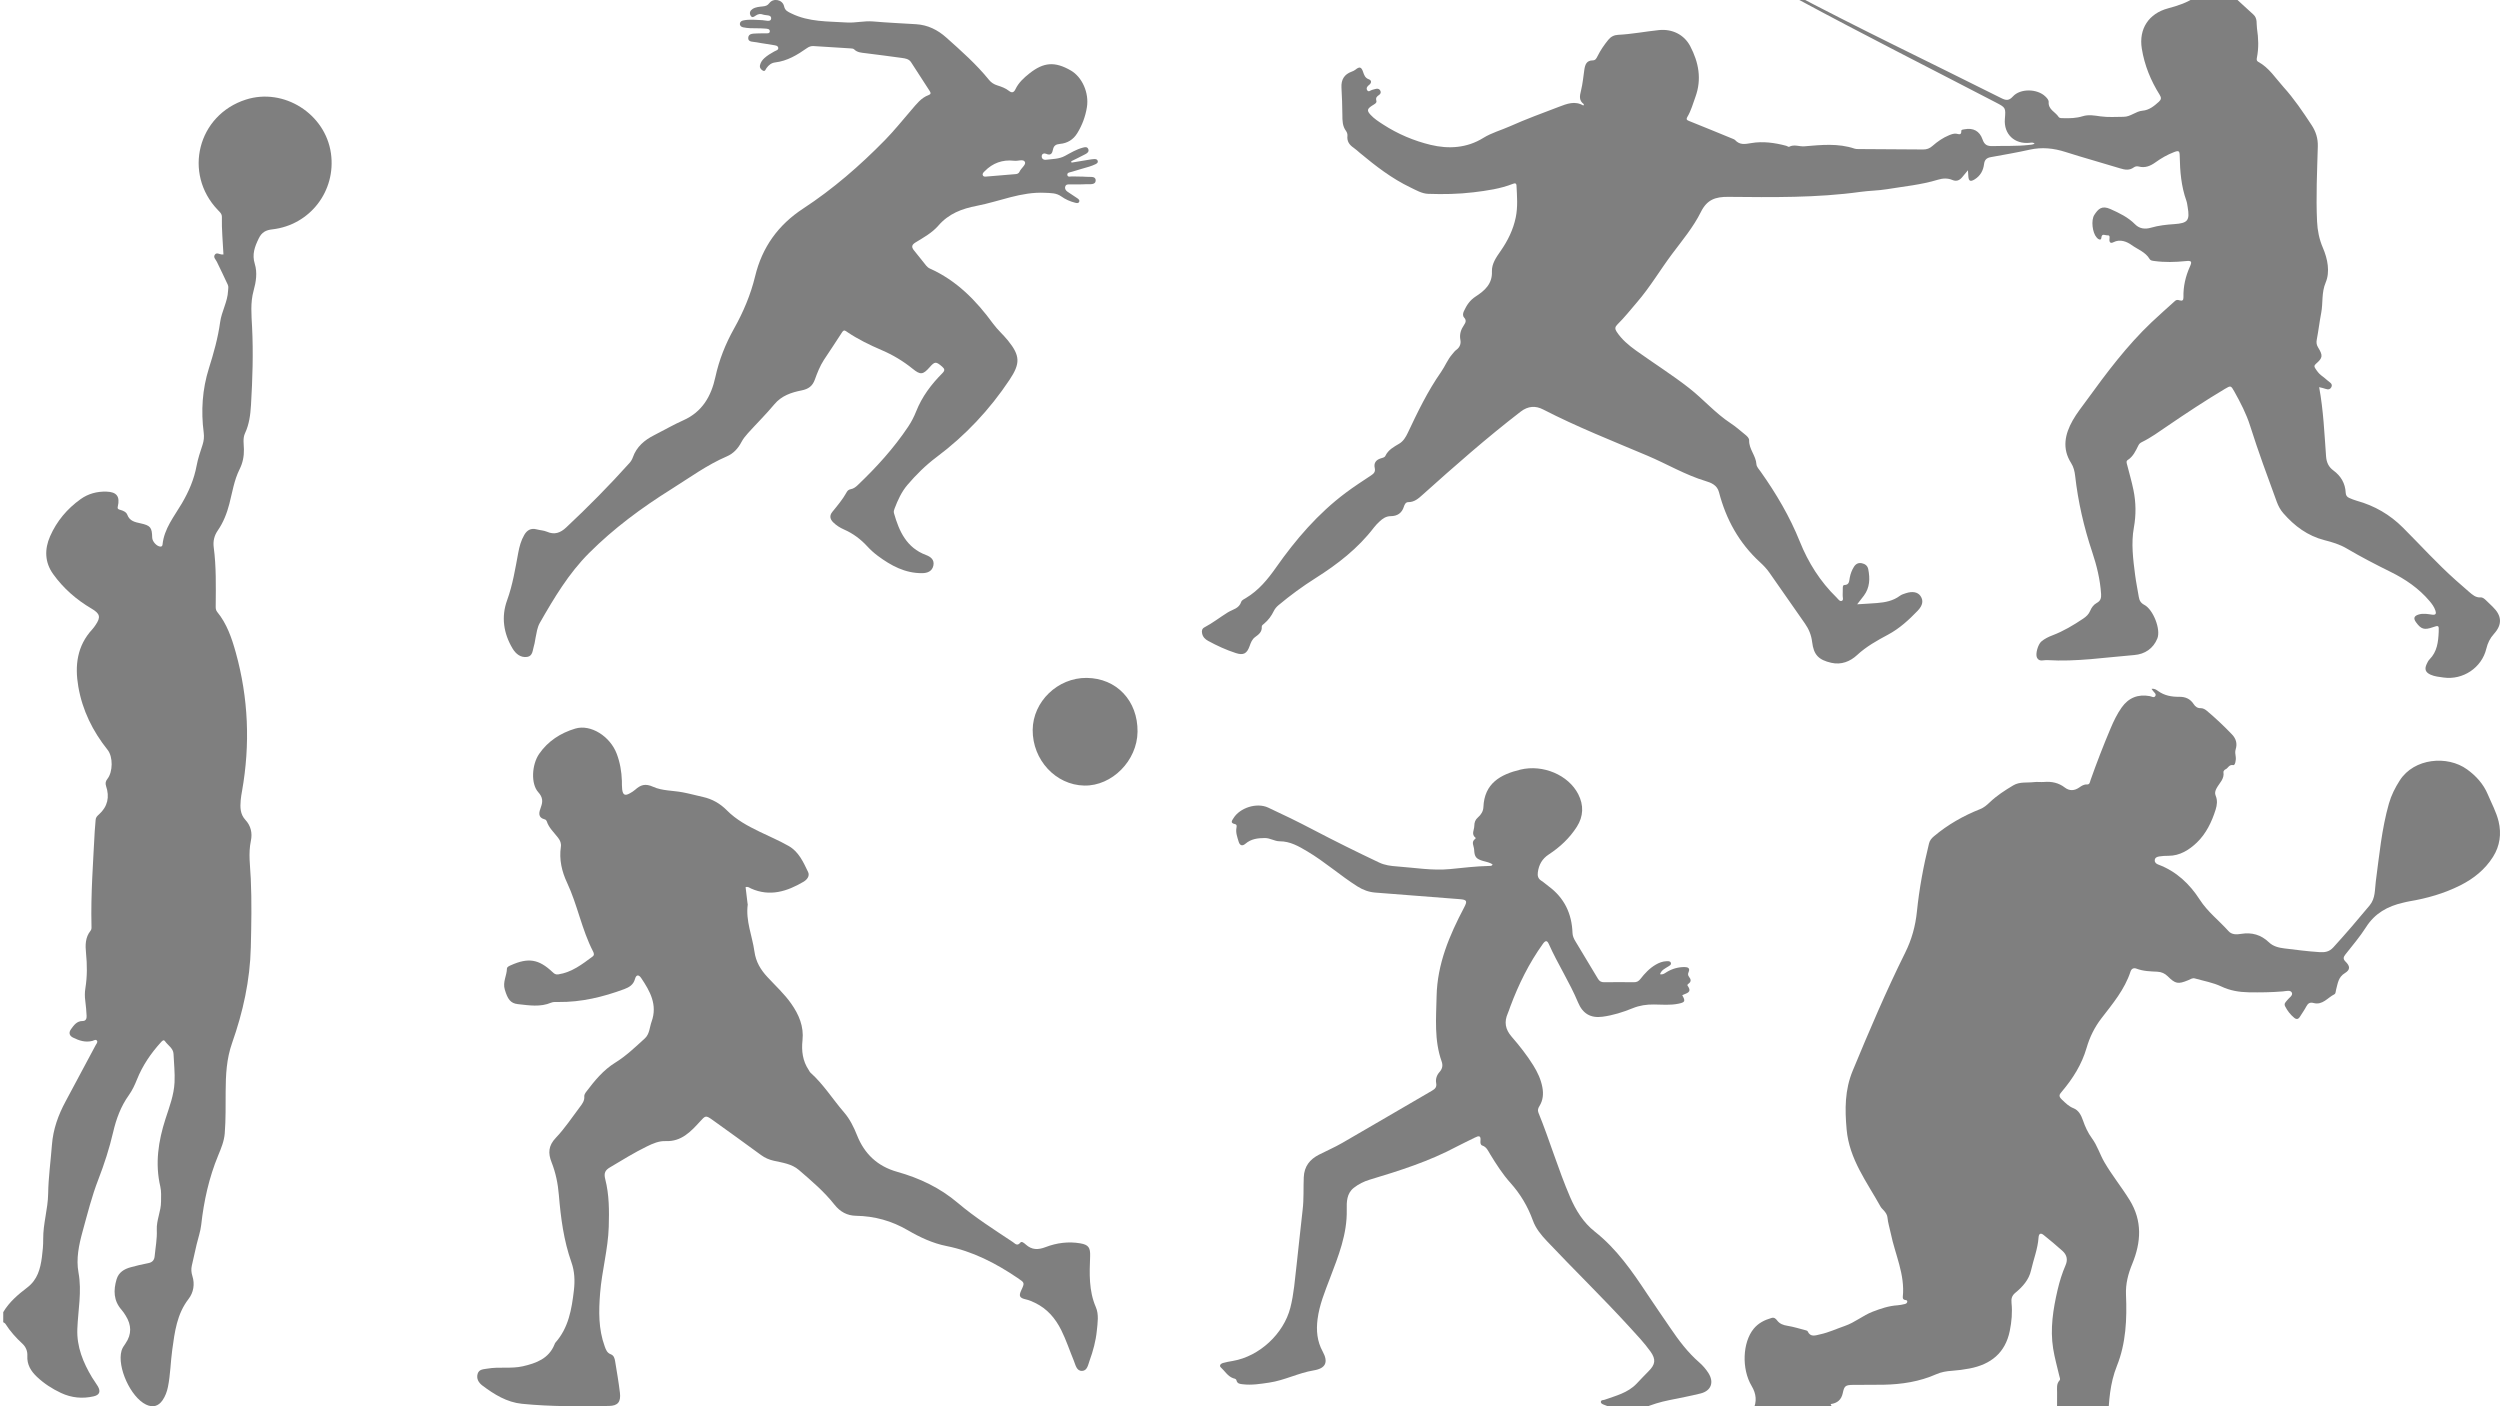 <?xml version="1.0" encoding="utf-8"?>
<!-- Generator: Adobe Illustrator 27.8.1, SVG Export Plug-In . SVG Version: 6.00 Build 0)  -->
<svg version="1.1" id="Layer_1" xmlns="http://www.w3.org/2000/svg" xmlns:xlink="http://www.w3.org/1999/xlink" x="0px" y="0px"
	 viewBox="0 0 1920 1080" style="enable-background:new 0 0 1920 1080;" xml:space="preserve">
<style type="text/css">
	.st0{opacity:0.5;}
</style>
<path class="st0" d="M1575.42,1167.16c-4.38-2.19-8.85-4.21-13.11-6.61c-7.1-4-8.48-8.37-5.04-15.8c1.11-2.4,2.02-4.71,1.75-7.39
	c-0.13-1.32,0.14-2.69,0.99-3.67c3.4-3.91,4.96-8.69,6.65-13.44c1.52-4.29,4.26-7.39,8.95-8.21c2.42-0.42,2.48-2.2,2.73-4.04
	c1.81-12.84,1.42-25.76,1.51-38.66c0.02-3.15-0.64-6.47,1.89-9.21c0.83-0.89,0.09-2.23-0.17-3.35c-1.62-7.04-3.64-14.02-4.76-21.14
	c-2.39-15.18-0.03-30.1,3.4-44.89c1.52-6.55,3.51-12.97,6.18-19.14c1.86-4.31,0.87-7.94-2.36-10.87
	c-4.68-4.25-9.58-8.25-14.49-12.24c-2.48-2.02-3.74-0.87-3.93,1.96c-0.59,8.72-3.89,16.82-5.78,25.24
	c-1.61,7.17-6.48,12.6-12.04,17.16c-2.67,2.19-3.27,4.52-2.94,7.74c0.74,7.24,0.11,14.46-1.34,21.56
	c-3.45,16.93-14.61,25.75-30.97,28.86c-4.43,0.84-8.9,1.44-13.42,1.75c-4.12,0.28-8.21,0.93-12.04,2.63
	c-12.84,5.7-26.43,7.78-40.34,8.07c-7.87,0.16-15.75,0-23.63,0.12c-5.8,0.09-6.69,0.77-7.86,6.34c-1.07,5.09-4.22,7.74-9.29,8.41
	c0.85,2.56,3.47,4.47,1.56,7.06c-2,2.72-4.84,3-8,2.4c-2.55-0.48-5.11,3.99-4.25,7.39c0.31,1.23,0.99,2.38,1.53,3.55
	c1.77,3.83,2.7,7.79,2,12.04c-2.16,13.16-10.23,18.55-23.31,15.57c-17.48-3.98-29.17-17.14-30.62-34.49
	c-0.26-3.15,0.14-6.2,1.52-9.05c3.05-6.35,2.5-12.29-1.12-18.36c-7.85-13.15-6.97-33.55,1.58-43.97c3.6-4.38,8.37-6.74,13.69-8.27
	c2.04-0.59,3.22,0.49,4.26,1.86c2.01,2.66,4.67,3.62,7.93,4.15c4.81,0.77,9.5,2.27,14.23,3.49c0.48,0.12,1.15,0.37,1.32,0.75
	c2.22,4.86,6.14,3.07,9.59,2.33c6.57-1.4,12.66-4.3,18.96-6.46c7.79-2.67,13.91-8.07,21.42-10.95c6.17-2.37,12.36-4.48,19.03-4.9
	c1.92-0.12,3.83-0.56,5.71-1c0.86-0.2,1.74-0.74,1.81-1.79c0.07-1.05-0.82-1.2-1.58-1.28c-1.52-0.16-1.99-1.18-1.86-2.44
	c1.81-17.19-5.94-32.55-9.24-48.76c-0.82-4.04-2.15-7.97-2.53-12.12c-0.18-2-1.29-3.63-2.54-5.13c-0.91-1.09-2.09-2.02-2.76-3.23
	c-10.5-18.96-24.04-36.46-26.07-59.3c-1.38-15.48-1.47-30.3,4.7-45.18c12.66-30.54,25.57-60.97,40.28-90.58
	c5.05-10.17,7.87-20.5,9.01-31.66c1.8-17.6,5.03-34.98,9.28-52.17c0.59-2.39,1.88-3.96,3.77-5.55c10.68-8.99,22.6-15.76,35.53-20.89
	c2.79-1.11,5.08-3.04,7.24-5.11c5.44-5.23,11.72-9.27,18.17-13.12c4.99-2.98,10.57-1.85,15.88-2.5c2.54-0.32,5.17,0.1,7.74-0.11
	c5.88-0.49,11.2,0.59,15.99,4.29c3.59,2.76,7.42,2.51,11.13-0.1c1.79-1.26,3.55-2.43,6-2.29c2.03,0.11,2.13-1.96,2.62-3.34
	c4.73-13.4,9.86-26.64,15.39-39.72c2.37-5.6,4.98-11.08,8.51-16.05c5.34-7.51,12.55-10.36,21.59-8.73c1.43,0.26,3.23,1.61,4.24-0.05
	c0.96-1.57-0.85-2.72-1.75-3.92c-0.3-0.4-0.59-0.81-1.15-1.58c2.27-0.41,3.74,0.71,5.05,1.66c4.86,3.51,10.44,4.49,16.15,4.42
	c4.88-0.06,8.54,1.59,11.15,5.61c1.29,1.98,2.87,3.17,5.38,3.12c1.87-0.04,3.48,0.95,4.88,2.13c6.72,5.66,13.1,11.68,19.17,18.03
	c3.11,3.25,4.21,7.02,2.85,11.4c-0.6,1.92-0.29,3.79,0.02,5.73c0.4,2.49-0.48,6.72-1.8,6.46c-3.48-0.68-3.99,2.45-6.09,3.25
	c-0.7,0.27-1.64,1.44-1.54,2.05c0.89,5.29-3.13,8.5-5.25,12.43c-1.1,2.04-1.55,3.81-0.7,5.81c1.51,3.58,1.05,7.1-0.04,10.61
	c-2.97,9.5-7.37,18.57-14.45,25.34c-5.79,5.53-12.97,10.2-21.86,10.15c-2.31-0.01-4.66,0.1-6.94,0.48
	c-1.62,0.26-3.44,0.82-3.51,2.99c-0.05,1.84,1.3,2.74,2.81,3.3c13.79,5.14,24.06,14.94,31.71,26.84
	c6.09,9.48,14.8,16.03,22.04,24.16c2.65,2.98,6.37,2.73,9.79,2.18c8.24-1.32,15.25,0.66,21.33,6.48c3.26,3.12,7.42,4.15,11.98,4.7
	c8.95,1.07,17.87,2.29,26.88,2.84c4.23,0.26,7.48-0.23,10.61-3.66c9.57-10.5,18.82-21.27,27.88-32.21c4.54-5.49,3.9-12.1,4.73-18.39
	c2.67-20.07,4.52-40.28,10.08-59.85c1.81-6.36,4.77-12.21,8.37-17.81c10.99-17.06,36.51-19.38,51.67-8.41
	c6.91,5,12.52,11.18,15.88,19.15c2.91,6.9,6.59,13.63,8.32,20.82c2.25,9.33,1.05,18.75-4.29,27.19
	c-6.18,9.79-14.86,16.73-25.08,21.87c-12.45,6.26-25.68,10.04-39.38,12.32c-1.52,0.25-3.02,0.67-4.53,1.01
	c-11.87,2.68-21.72,8.08-28.53,18.8c-4.69,7.39-10.45,14.1-15.88,21c-1.66,2.11-1.83,3.52,0.22,5.55c3.55,3.51,3.63,6.19-0.65,8.78
	c-5.1,3.09-5.39,8.04-6.7,12.72c-0.34,1.24-0.2,2.96-1.31,3.5c-5.19,2.57-9.03,8.56-16,6.69c-2.8-0.75-4.29,0.25-5.56,2.66
	c-1.44,2.73-3.27,5.26-4.9,7.89c-1.21,1.95-2.62,2.28-4.44,0.77c-2.92-2.43-5.18-5.35-6.91-8.74c-1.14-2.24,0.5-3.26,1.54-4.67
	c1.4-1.91,4.64-3.64,3.61-5.86c-1.05-2.25-4.51-1.16-6.83-0.96c-8.76,0.73-17.53,0.84-26.3,0.69c-7.28-0.13-14.28-1.27-21.01-4.46
	c-6.42-3.04-13.52-4.23-20.34-6.19c-1.92-0.55-3.48,0.68-5.12,1.36c-7.79,3.22-9.81,2.84-15.74-3.03c-2.2-2.17-4.78-3.34-7.94-3.49
	c-5.4-0.26-10.85-0.36-16.01-2.35c-2.28-0.88-3.92,0.12-4.6,2.22c-4.52,13.84-13.74,24.73-22.39,35.98
	c-5.25,6.83-8.96,14.36-11.37,22.69c-3.65,12.6-10.52,23.52-18.94,33.47c-1.89,2.23-2.95,3.43,0.06,6.27
	c2.8,2.64,5.16,5.12,8.92,6.6c3.82,1.51,5.85,5.37,7.17,9.24c1.68,4.93,3.85,9.66,6.91,13.81c4.18,5.66,6.1,12.41,9.59,18.4
	c5.85,10.06,13.2,19.09,19.32,28.99c9.97,16.11,8.83,32.54,2.1,48.94c-3.23,7.85-5.22,15.47-4.85,23.94
	c0.8,18.56-0.01,37.14-6.98,54.54c-5.39,13.44-6.22,27.23-6.76,41.27c-0.08,2.09,0.05,4.33,2.63,4.29c6.87-0.11,7.42,5.24,8.87,9.8
	c0.69,2.19-0.86,5.39,0.83,6.6c1.63,1.16,3.58-1.74,5.7-2.31c4.98-1.34,8.2,0.82,8.33,5.97c0.06,2.32,0.34,4.77-0.25,6.95
	c-1.17,4.31,0.99,6.8,3.95,9.17c3.87,3.1,7.98,5.54,12.92,6.7c5.86,1.37,11.11,4.15,15.39,8.5c3.33,3.39,3.63,5.93,1.31,10.11
	c-2.87,5.15-7.84,7.22-13.07,8.97c-2.17,0.73-4.67,0.5-6.53,2.16c-10.07,0-20.14,0-30.21,0c-4.46-1.89-8.9-3.83-13.39-5.63
	c-1.56-0.62-3.33-0.54-4.93-0.1c-5.17,1.43-10.2,3.26-14.99,5.72C1588.85,1167.16,1582.14,1167.16,1575.42,1167.16z"/>
<path class="st0" d="M2.49,1007.73c4.6-7.82,11.46-13.59,18.46-18.93c7.87-6,10.01-14.28,11.21-23.17c0.63-4.66,1.07-9.4,1.02-14.09
	c-0.12-11.74,3.62-22.98,3.8-34.75c0.19-12.54,1.96-25.06,2.91-37.59c0.9-11.93,4.84-22.85,10.47-33.29
	c7.74-14.35,15.4-28.74,23.06-43.13c0.58-1.09,1.84-2.35,1.06-3.5c-0.9-1.34-2.41-0.14-3.54,0.14c-5.36,1.36-10.19-0.22-14.86-2.55
	c-2.89-1.44-3.44-3.83-1.58-6.4c2.25-3.11,4.44-6.37,9.05-6.34c2.38,0.01,3.09-1.89,2.97-3.92c-0.23-3.85-0.49-7.71-1.02-11.52
	c-0.46-3.3-0.45-6.53,0.08-9.81c1.44-8.95,1.39-17.9,0.48-26.92c-0.6-5.95-0.66-12.06,3.51-17.19c0.95-1.18,0.71-2.74,0.68-4.16
	c-0.57-24.05,1.27-48.01,2.48-72c0.15-3,0.57-5.98,0.71-8.97c0.09-1.96,1.35-3.07,2.62-4.22c6.67-6.03,8.21-13.37,5.39-21.72
	c-0.73-2.15-0.31-3.83,1.06-5.55c4.2-5.3,4.41-16.9,0.11-22.28c-11.46-14.36-19.35-30.34-22.48-48.52
	c-2.8-16.23-0.97-31.37,10.77-44.07c0.87-0.94,1.61-2.01,2.34-3.07c4.38-6.32,3.6-8.94-3.04-12.85
	c-11.59-6.82-21.61-15.57-29.44-26.52c-6.47-9.04-6.65-19.09-2.3-28.99c5.1-11.62,13.08-21.11,23.42-28.51
	c5.9-4.22,12.68-5.99,19.84-5.78c7.93,0.23,10.53,3.75,8.73,11.44c-0.46,1.96,0.58,2.21,1.86,2.56c2.29,0.62,4.67,1.67,5.46,3.81
	c1.81,4.88,5.95,5.62,10.1,6.54c7.66,1.69,8.84,3.11,9,10.99c0.06,2.98,3.5,6.75,6.31,6.89c1.07,0.05,1.53-0.65,1.63-1.59
	c1.23-12.24,8.94-21.54,14.82-31.55c5.36-9.13,9.4-18.51,11.34-28.94c1.01-5.45,2.84-10.78,4.57-16.07c1.01-3.09,1.31-6.13,0.9-9.29
	c-2.17-16.81-1.12-33.3,4.01-49.58c3.65-11.57,6.94-23.26,8.6-35.37c1.12-8.2,5.72-15.59,6.09-24.04c0.07-1.57,0.5-3.16-0.2-4.64
	c-2.78-5.94-5.56-11.88-8.47-17.76c-0.87-1.75-2.88-3.35-1.46-5.37c1.36-1.95,3.42-0.28,5.18-0.15c0.4,0.03,0.81,0,1.4,0
	c-0.46-9.68-1.42-19.2-1.2-28.75c0.06-2.51-1.61-3.85-3.08-5.38c-26.89-28.11-15.47-73.04,21.57-84.84
	c29.08-9.27,60.99,10.93,65.27,41.31c4.07,28.87-16.08,55.08-45.03,58.37c-4.89,0.56-8.08,2.12-10.44,7
	c-3.09,6.39-5.27,12.19-3.03,19.49c2.08,6.78,1,13.77-0.93,20.71c-2.52,9.07-1.62,18.47-1.15,27.74
	c1.01,20.03,0.36,40.02-0.83,60.02c-0.45,7.48-1.37,14.73-4.59,21.63c-1.8,3.85-0.92,8.2-0.84,12.32
	c0.11,5.41-0.87,10.42-3.32,15.31c-4.2,8.39-5.57,17.69-7.89,26.67c-1.88,7.26-4.59,14.18-8.85,20.35c-2.78,4.02-3.74,8.3-3.12,13
	c1.96,14.8,1.63,29.68,1.52,44.56c-0.01,1.71-0.14,3.43,1.06,4.9c7.53,9.19,11.26,20.18,14.37,31.36
	c9.72,35.01,11.12,70.43,4.81,106.19c-0.42,2.39-0.87,4.79-1.06,7.21c-0.42,5.43-0.54,10.57,3.71,15.19
	c3.98,4.33,5.42,9.83,4.11,15.99c-2.04,9.64-0.51,19.4-0.07,29.08c0.8,17.6,0.44,35.15,0.02,52.74
	c-0.6,25.33-6.03,49.76-14.35,73.35c-4.39,12.45-4.89,24.71-4.97,37.34c-0.07,10.73,0.15,21.46-0.7,32.16
	c-0.47,5.9-2.73,11.35-4.98,16.78c-7.1,17.16-11.06,35.07-13.1,53.5c-0.56,5.07-2.34,9.99-3.51,14.99
	c-1.27,5.43-2.49,10.86-3.7,16.3c-0.59,2.68-0.43,5.21,0.44,7.96c1.96,6.22,0.9,12.65-2.91,17.58c-9,11.63-10.66,25.3-12.55,39.06
	c-1.31,9.48-1.4,19.1-3.31,28.51c-0.75,3.69-2.02,7.17-4.15,10.27c-3.23,4.69-7.56,5.79-12.71,3.31
	c-11.79-5.68-22.32-28.82-18.8-41.32c0.59-2.11,1.86-3.85,3.08-5.62c4.86-7.07,4.6-14.18,0.16-21.29c-0.98-1.57-1.99-3.16-3.22-4.55
	c-6.2-7.02-6.29-15.02-3.82-23.4c1.6-5.41,5.87-7.92,10.9-9.29c4.41-1.2,8.86-2.3,13.35-3.12c3.21-0.59,4.73-2.32,5.01-5.4
	c0.62-6.69,1.95-13.41,1.63-20.05c-0.36-7.62,3.29-14.39,3.26-21.89c-0.01-3.86,0.32-7.71-0.56-11.49
	c-4.14-17.73-1.51-34.94,3.96-51.9c2.98-9.24,6.51-18.24,6.98-28.18c0.35-7.34-0.48-14.57-0.79-21.83
	c-0.18-4.29-4.31-6.53-6.56-9.75c-1.05-1.51-2.24-0.11-3.12,0.85c-7.73,8.5-14.12,17.87-18.4,28.59c-1.71,4.27-3.66,8.44-6.32,12.15
	c-6.11,8.55-9.6,18.15-11.96,28.25C84.02,881.89,80.1,894,75.5,905.87c-5.02,12.95-8.34,26.38-12.03,39.74
	c-2.92,10.57-5.11,21.2-3.2,31.64c2.71,14.74-0.34,28.99-0.88,43.45c-0.51,13.71,4.47,25.74,11.32,37.19
	c1.39,2.33,3.1,4.47,4.46,6.82c2.28,3.96,1.3,6.63-3.2,7.67c-8.6,1.98-17.01,1.19-25.1-2.59c-6.79-3.18-13.01-7.2-18.46-12.34
	c-4.63-4.37-7.8-9.39-7.41-16.19c0.21-3.53-1.16-6.88-3.77-9.29c-4.97-4.59-9.44-9.55-13.07-15.27c-0.35-0.55-1.11-0.84-1.68-1.26
	C2.49,1012.88,2.49,1010.31,2.49,1007.73z"/>
<path class="st0" d="M1781.1,297.34c3.34,18.02,4.02,35.67,5.33,53.25c0.33,4.46,1.9,8.01,5.64,10.75
	c5.69,4.18,9.09,9.85,9.42,17.05c0.09,2,0.96,3.27,2.64,4c1.92,0.84,3.88,1.65,5.9,2.21c13.62,3.79,25.38,10.58,35.43,20.62
	c13.52,13.5,26.33,27.71,40.62,40.43c3.35,2.98,6.7,5.95,10.11,8.85c2.6,2.2,5.07,4.59,8.98,4.32c1.57-0.11,2.92,1.12,4.08,2.21
	c1.73,1.62,3.42,3.28,5.12,4.94c7.08,6.88,7.55,13.58,0.96,20.89c-3.04,3.37-4.79,7.01-5.84,11.37
	c-3.53,14.63-17.98,24.22-32.88,22.11c-3.38-0.48-6.83-0.77-9.99-2.21c-3.82-1.74-4.74-4.17-2.99-8c0.6-1.31,1.25-2.71,2.24-3.7
	c5.89-5.92,6.72-13.48,7.06-21.19c0.22-5.03,0.03-5.11-4.64-3.48c-6.46,2.24-8.92,1.5-12.78-3.85c-2.24-3.1-1.53-4.94,2.22-6.02
	c3.43-0.99,6.83-0.29,10.19,0.18c3,0.41,3.17-1.06,2.47-3.17c-0.92-2.79-2.65-5.12-4.54-7.35c-8.24-9.73-18.51-16.73-29.85-22.33
	c-11.46-5.66-22.8-11.53-33.82-18.03c-5.27-3.11-11.13-4.85-16.98-6.34c-12.92-3.31-22.99-10.81-31.58-20.65
	c-2.28-2.61-3.89-5.59-5.08-8.86c-7.06-19.3-14.22-38.56-20.4-58.17c-2.94-9.34-7.45-18.01-12.21-26.53
	c-2.58-4.62-2.75-4.63-7.2-1.97c-15.06,8.98-29.67,18.64-44.15,28.52c-6.42,4.38-12.71,8.97-19.72,12.39
	c-1.13,0.55-1.97,1.29-2.52,2.39c-2.12,4.24-4.02,8.61-8.27,11.33c-1.37,0.88-0.76,2.36-0.44,3.63c1.65,6.51,3.56,12.97,4.89,19.54
	c1.92,9.49,2.05,19.03,0.3,28.66c-2.21,12.21-0.59,24.43,0.97,36.58c0.72,5.61,1.9,11.16,2.81,16.74c0.45,2.73,1.49,4.64,4.23,6.08
	c6.78,3.55,12.84,18.81,10.01,25.82c-3.11,7.72-9.59,12.06-17.7,12.71c-22.28,1.81-44.47,5.31-66.93,3.9
	c-2.66-0.17-6.08,1.56-7.8-1.86c-1.41-2.8,0.78-10.23,3.32-12.41c2.54-2.17,5.53-3.6,8.61-4.77c8.44-3.21,16.09-7.81,23.55-12.81
	c2.34-1.57,4.27-3.33,5.39-6.07c1-2.43,2.69-4.73,5.01-5.97c2.95-1.58,3.54-3.8,3.35-6.81c-0.7-11.14-3.35-21.89-6.85-32.38
	c-6.37-19.07-10.84-38.51-13.09-58.49c-0.38-3.39-1.17-6.77-3.06-9.73c-7.15-11.21-4.79-22.22,1.2-32.81
	c3.1-5.48,7.09-10.46,10.81-15.58c15.26-21.03,30.82-41.81,49.75-59.77c5.9-5.6,12.04-10.96,18.07-16.43
	c1.02-0.92,2.16-0.83,3.34-0.44c2.23,0.73,3.14,0,3.08-2.39c-0.2-8.17,1.57-15.91,4.91-23.38c1.87-4.19,1.28-4.79-3.3-4.33
	c-8.02,0.81-16.03,1.02-24.04-0.09c-1.33-0.19-2.84-0.28-3.53-1.47c-3.16-5.44-9.21-7.43-13.87-10.8
	c-3.35-2.42-8.74-4.86-13.93-2.15c-2.18,1.14-3.25,0.15-3.09-2.22c0.1-1.43,0.65-3.27-1.67-3.08c-1.57,0.13-4.19-1.82-4.52,1.81
	c-0.16,1.76-1.29,1.76-2.52,0.9c-0.43-0.3-0.79-0.7-1.14-1.09c-3.24-3.58-4.4-13.23-1.75-17.3c2.93-4.5,5.68-7.48,12.33-4.5
	c6.92,3.1,13.61,6.3,19,11.77c3.46,3.51,7.86,3.82,12.15,2.57c5.88-1.7,11.83-2.36,17.9-2.76c10.44-0.7,12.05-2.84,10.31-13.03
	c-0.29-1.69-0.46-3.43-1.03-5.02c-3.96-11.08-4.88-22.58-5.08-34.22c-0.07-4.04-0.68-4.46-4.42-3.01c-5.06,1.95-9.75,4.63-14.15,7.8
	c-3.88,2.8-8.01,4.57-12.93,3.24c-1.35-0.36-2.69-0.12-3.78,0.68c-3.36,2.45-6.73,1.9-10.45,0.75c-13.97-4.3-28.08-8.14-41.99-12.59
	c-9.12-2.92-18.1-3.87-27.54-1.76c-9.88,2.21-19.88,3.91-29.85,5.72c-3.14,0.57-4.77,2-5.17,5.36c-0.58,4.9-2.86,9.04-7.2,11.71
	c-3.36,2.07-4.68,1.32-4.88-2.64c-0.06-1.15-0.15-2.3-0.29-4.35c-1.78,2.15-3.07,3.7-4.35,5.25c-2.05,2.48-4.4,3.56-7.65,2.19
	c-3.66-1.54-7.4-1.31-11.2-0.14c-12.72,3.89-25.92,5.08-38.96,7.24c-6.78,1.12-13.52,1.1-20.24,2.04
	c-33.78,4.69-67.8,4.15-101.76,3.85c-9.8-0.09-16.24,2.14-20.91,11.56c-5.78,11.65-14.26,21.78-22.09,32.23
	c-9.15,12.22-16.91,25.46-26.92,37.07c-4.99,5.79-9.71,11.82-15.17,17.18c-1.87,1.83-1.97,3.34-0.58,5.48
	c3.9,5.98,9.26,10.45,14.94,14.52c13.49,9.67,27.55,18.51,40.66,28.74c11.01,8.59,20.18,19.33,31.94,27.05
	c3.95,2.59,7.51,5.77,11.2,8.76c1.44,1.17,3.1,2.64,3.05,4.46c-0.18,6.75,5.22,11.69,5.6,18.3c0.12,1.98,2.01,3.93,3.3,5.75
	c11.9,16.83,22.3,34.41,30.03,53.66c6.46,16.1,15.67,30.75,28.26,42.98c1.16,1.12,2.37,3.26,4.07,2.48c1.41-0.65,0.47-2.88,0.58-4.4
	c0.12-1.84,0.03-3.69,0.08-5.53c0.03-0.92,0.12-2.17,1.22-2.19c3.91-0.08,3.65-3.17,4.12-5.6c0.58-3.02,1.6-5.83,3.25-8.42
	c1.42-2.24,3.43-3.27,6.05-2.71c2.48,0.53,4.38,1.89,4.91,4.55c1.43,7.21,1.25,14.18-3.38,20.38c-1.49,1.99-3.05,3.93-5.13,6.61
	c5.57-0.35,10.46-0.59,15.35-0.98c6.22-0.5,12.23-1.65,17.44-5.53c1.33-0.99,3.07-1.52,4.69-2.04c5.12-1.65,9.1-0.83,11.16,2.17
	c2.35,3.42,1.85,7.15-2.2,11.36c-6.77,7.04-13.98,13.65-22.67,18.3c-8.48,4.54-16.73,9.11-23.94,15.8
	c-5.14,4.77-12.03,7.62-19.72,5.84c-9.71-2.24-13.5-6.06-14.69-16c-0.63-5.31-2.54-9.88-5.53-14.16
	c-9.13-13.07-18.23-26.16-27.38-39.21c-2.05-2.92-4.52-5.49-7.15-7.9c-16.02-14.68-26.09-32.91-31.48-53.77
	c-1.43-5.54-6.28-7.33-10.04-8.46c-15.79-4.73-29.85-13.19-44.87-19.54c-26.92-11.39-54.14-22.11-80.18-35.54
	c-5.73-2.95-11.46-2.75-17.24,1.71c-26.12,20.12-50.83,41.88-75.36,63.88c-3.14,2.82-6.26,5.64-10.96,5.6
	c-1.98-0.01-2.85,1.91-3.35,3.51c-1.56,4.99-5.12,7.22-10.03,7.25c-3.65,0.02-6.24,1.83-8.66,4.11c-1.53,1.44-3.03,2.96-4.3,4.62
	c-12.26,16.07-27.96,28.19-44.86,38.88c-9.93,6.28-19.38,13.2-28.38,20.73c-1.52,1.27-2.79,2.71-3.69,4.56
	c-1.79,3.71-4.21,6.99-7.4,9.65c-0.81,0.67-1.91,1.33-1.83,2.45c0.29,3.96-2.39,5.92-5.08,7.86c-2.41,1.74-3.31,4.32-4.25,6.94
	c-2.1,5.86-4.76,7.23-10.55,5.36c-7.41-2.4-14.48-5.64-21.31-9.37c-2.28-1.25-4-2.91-4.6-5.61c-0.45-2.04-0.15-3.78,1.75-4.77
	c6.32-3.31,11.91-7.75,17.93-11.48c3.82-2.36,8.69-2.91,10.36-8.16c0.39-1.24,2.29-2.12,3.63-2.92c9.74-5.82,16.69-14.3,23.12-23.45
	c15.15-21.56,32.21-41.4,53.42-57.29c6.32-4.74,12.97-9.04,19.56-13.41c2.18-1.44,3.46-2.81,2.78-5.74
	c-0.84-3.6,0.88-6.11,4.43-7.26c1.38-0.45,3.12-0.68,3.75-2c2.24-4.72,6.5-6.89,10.68-9.39c3.1-1.85,4.99-5.01,6.53-8.28
	c7.6-16.09,15.3-32.09,25.57-46.76c3.09-4.42,5.03-9.68,8.73-13.82c0.96-1.07,1.73-2.28,2.94-3.13c2.63-1.86,3.74-4.67,3.17-7.6
	c-0.86-4.41,0.41-8.06,2.78-11.54c1.29-1.89,1.97-3.61,0.12-5.65c-1.28-1.41-1.01-3.24-0.26-4.87c2.09-4.54,4.51-8.4,9.11-11.38
	c6.67-4.32,12.86-9.53,12.46-19.17c-0.24-5.96,3.36-10.98,6.69-15.77c5.48-7.87,9.65-16.31,11.6-25.76
	c1.67-8.09,0.99-16.25,0.58-24.39c-0.1-2.06-1.24-2-2.69-1.43c-9.78,3.84-20.06,5.28-30.41,6.53c-11.55,1.39-23.13,1.58-34.71,1.18
	c-4.9-0.17-9.29-2.82-13.67-4.92c-14.26-6.83-26.66-16.42-38.74-26.46c-1.62-1.35-3.15-2.84-4.88-4.02
	c-3.29-2.24-5.23-4.97-4.74-9.2c0.14-1.19-0.36-2.72-1.09-3.7c-2.81-3.78-2.78-8.02-2.8-12.43c-0.02-6.98-0.35-13.95-0.7-20.92
	c-0.31-6.03,2.11-10.13,7.86-12.2c0.98-0.35,1.98-0.8,2.78-1.44c3.16-2.57,4.61-2.32,5.93,1.55c0.87,2.54,1.52,4.73,4.54,5.81
	c2.2,0.78,2.04,2.87,0.07,4.32c-1.44,1.06-2.36,2.54-1.41,4.05c1.11,1.76,2.55-0.05,3.84-0.31c1.03-0.2,2.01-0.64,3.05-0.81
	c1.42-0.24,2.63,0.19,3.27,1.6c0.6,1.32-0.02,2.39-1.02,3.1c-1.65,1.16-2.83,2.01-2.08,4.62c0.5,1.75-2.06,2.76-3.57,3.78
	c-3.55,2.38-3.81,3.7-0.95,6.84c2.77,3.04,6.24,5.24,9.67,7.47c11.28,7.33,23.7,12.57,36.54,15.66c13.67,3.28,27.73,2.55,40.4-5.33
	c6.42-3.99,13.76-5.94,20.6-9c12.24-5.47,24.88-10.09,37.42-14.87c6.13-2.33,12.38-4.88,18.84-0.98c0.26-0.63,0.47-1.02,0.42-1.05
	c-3.96-2.8-3.26-6.32-2.24-10.4c1.3-5.21,1.78-10.63,2.55-15.97c0.57-3.93,1.62-7.28,6.58-7.29c2.03,0,2.83-1.73,3.59-3.27
	c2.24-4.51,5.08-8.62,8.24-12.52c1.94-2.4,4.47-3.69,7.51-3.83c10.53-0.52,20.89-2.55,31.36-3.64c10.07-1.05,19.35,3.35,24.06,12.36
	c6.48,12.37,8.96,25.21,4.03,38.86c-1.88,5.2-3.33,10.58-6.17,15.37c-1.23,2.08-0.38,2.56,1.44,3.29
	c11.29,4.51,22.53,9.15,33.78,13.76c0.48,0.2,1.01,0.43,1.36,0.8c3.61,3.91,7.47,3.2,12.44,2.34c8.9-1.54,18.06-0.28,26.9,2.09
	c0.76,0.2,1.72,1,2.17,0.75c3.9-2.1,7.86-0.05,11.63-0.36c13.04-1.09,25.97-2.5,38.72,1.8c0.85,0.29,1.82,0.29,2.74,0.3
	c16.6,0.11,33.2,0.15,49.8,0.32c2.82,0.03,5.02-0.78,7.14-2.65c3.87-3.4,8.07-6.37,12.89-8.32c1.72-0.69,3.47-1.35,5.36-1.16
	c1.82,0.18,4.08,1.61,3.97-2.14c-0.03-1.11,1.64-1.07,2.65-1.26c6.41-1.2,11.4,1.26,13.65,7.81c1.45,4.22,3.69,5.24,7.79,5.12
	c9.21-0.28,18.44,0.18,27.63-0.86c1.55-0.17,3.1-0.23,4.61-0.98c-1.14-1.15-2.48-0.82-3.75-0.69c-11.77,1.25-20.07-6.67-19.13-18.28
	c0.71-8.77,0.69-8.73-7.17-12.82c-50.49-26.26-101.3-51.9-151.38-78.94c-4.59-2.48-9.24-4.89-14.1-8.7c2.6-0.03,3.87,0.96,5.19,1.65
	c54.22,28.82,109.69,55.16,164.55,82.71c3.59,1.8,5.88,2.33,9.05-1.18c5.72-6.35,18.82-6,24.93-0.04c1.26,1.23,2.66,2.68,2.56,4.32
	c-0.36,5.81,5.12,7.52,7.57,11.32c0.78,1.21,2.33,1,3.66,1.04c5.02,0.16,10.04,0.03,14.87-1.48c4.61-1.44,9.17-0.53,13.7,0.1
	c5.92,0.83,11.81,0.35,17.73,0.34c5.46-0.01,9.32-4.24,14.51-4.69c5.18-0.44,8.9-3.55,12.57-6.85c1.94-1.74,2.05-3.12,0.64-5.37
	c-6.86-10.93-11.67-22.7-13.72-35.5c-2.43-15.15,5.34-26.92,20.13-30.88c7.49-2.01,14.78-4.31,21.32-8.95
	c6.46-4.59,14.57-4,22.07-5.08c1.83-0.26,3.32,1.46,4.68,2.7c5.84,5.33,11.58,10.76,17.47,16.04c3.36,3.01,2.25,7.15,2.8,10.75
	c1.12,7.43,1.42,14.96-0.07,22.42c-0.25,1.26-0.34,2.44,0.93,3.12c8.41,4.54,13.35,12.61,19.48,19.41
	c8.13,9.01,14.93,19.08,21.59,29.22c3.29,5,4.94,10.28,4.78,16.36c-0.53,19.23-1.47,38.46-0.58,57.69
	c0.32,6.93,1.64,13.64,4.49,20.26c3.63,8.43,5.59,18.39,2.13,26.59c-3.34,7.91-1.96,15.61-3.43,23.28
	c-1.32,6.84-2.11,13.79-3.42,20.63c-0.44,2.27-0.16,4.03,1.01,5.95c3.87,6.3,3.65,8.03-1.77,12.71c-1.37,1.19-1.22,2.1-0.41,3.35
	c1.29,2.01,2.66,3.92,4.57,5.4c1.56,1.21,3.18,2.37,4.61,3.73c1.6,1.51,4.74,2.66,3.08,5.53c-1.55,2.68-4.21,1.05-6.44,0.48
	C1783.16,297.77,1782.4,297.63,1781.1,297.34z"/>
<path class="st0" d="M572.61,681.33c0.5,4.14,1,8.3,1.5,12.47c0.04,0.31,0.18,0.63,0.15,0.93c-1.67,12.51,3.47,24,5.14,35.99
	c1.13,8.09,4.79,14.04,9.99,19.66c6.18,6.69,12.95,12.85,18.23,20.37c5.96,8.48,9.84,17.56,8.7,28.18
	c-0.87,8.15,0.09,15.88,4.78,22.85c0.43,0.64,0.71,1.44,1.26,1.94c10.07,8.97,17.14,20.49,25.88,30.59
	c4.41,5.09,7.46,11.26,9.97,17.58c5.7,14.37,15.77,23.83,30.8,28.06c17.1,4.81,32.76,12.16,46.58,23.88
	c13.17,11.17,27.86,20.48,42.26,30.06c1.68,1.11,3.35,3.5,5.82,0.39c0.99-1.25,2.99,0.5,4.07,1.47c4.74,4.27,9.44,4.27,15.39,1.98
	c8.37-3.21,17.37-4.39,26.4-2.87c6.52,1.1,7.92,3.31,7.68,10.01c-0.49,13.2-1.09,26.33,4.39,38.99c2.46,5.69,1.36,12.13,0.75,18.22
	c-0.78,7.86-2.86,15.46-5.54,22.86c-1.15,3.16-1.75,7.72-5.69,7.91c-4.35,0.21-5.09-4.59-6.4-7.76c-3.25-7.83-5.87-15.92-9.67-23.54
	c-4.56-9.16-10.86-16.5-20.21-20.99c-2.27-1.09-4.54-2.1-7.03-2.65c-4.79-1.06-5.52-2.59-3.51-6.9c2.73-5.87,2.7-5.83-2.8-9.54
	c-16.8-11.36-34.46-20.51-54.66-24.53c-10.48-2.08-20.38-6.71-29.6-12.09c-12.43-7.26-25.55-10.89-39.85-11.13
	c-6.75-0.11-12.14-3.01-16.52-8.55c-7.92-10.03-17.66-18.31-27.32-26.62c-5.52-4.75-12.56-5.58-19.25-7.09
	c-3.63-0.82-6.79-2.18-9.77-4.36c-12.44-9.09-24.92-18.14-37.45-27.09c-5.15-3.68-5.38-3.17-9.51,1.36
	c-7.1,7.78-14.29,15.51-26.43,14.99c-4.99-0.22-9.81,1.88-14.38,4.12c-9.76,4.78-18.98,10.49-28.3,16.05
	c-3.63,2.16-4.87,4.29-3.63,9.1c3.07,11.91,3.06,24.28,2.69,36.54c-0.52,17.15-5.27,33.78-6.63,50.87
	c-1.11,13.93-1.34,27.6,3.51,40.94c0.93,2.55,1.77,5.02,4.67,6.1c2.39,0.89,2.99,3.16,3.34,5.34c1.31,8.06,2.73,16.11,3.69,24.21
	c0.83,7.04-1.57,10.01-8.36,10.13c-22.32,0.39-44.66,0.57-66.89-1.65c-11.59-1.16-21.33-7.2-30.44-14.07
	c-2.9-2.19-4.72-5.36-3.54-9.1c1.1-3.47,4.55-3.33,7.46-3.84c9.03-1.59,18.34,0.24,27.24-1.81c10.18-2.34,19.96-5.85,24.33-16.86
	c0.17-0.44,0.33-0.92,0.63-1.26c10.17-11.47,12.52-25.67,14.22-40.17c0.86-7.33,0.56-14.63-1.86-21.44
	c-5.95-16.78-8.23-34.21-9.68-51.75c-0.72-8.74-2.41-17.11-5.6-25.18c-2.79-7.05-2.5-12.75,3.28-18.8
	c6.91-7.23,12.47-15.77,18.55-23.78c1.79-2.36,3.59-4.72,3.29-8.08c-0.1-1.08,0.69-2.42,1.42-3.38
	c6.46-8.54,13.13-16.79,22.49-22.56c8.31-5.13,15.37-11.98,22.58-18.52c3.69-3.34,3.64-8.57,5.22-12.95
	c4.63-12.83-1.18-23.31-8.01-33.43c-1.86-2.76-3.82-2.75-4.77,0.76c-1.17,4.31-4.32,6.3-8.17,7.73
	c-16.33,6.06-33.04,10.11-50.59,9.91c-1.87-0.02-3.94-0.18-5.58,0.51c-8.43,3.57-17.04,2.05-25.6,1.13c-5.78-0.62-7.9-4-10.04-11.18
	c-1.74-5.84,1.55-10.69,1.65-16.09c0.03-1.39,1.81-2.06,3.1-2.64c13.31-5.95,21.36-4.65,31.79,5.19c1.28,1.21,2.38,2.21,4.47,1.89
	c10.42-1.57,18.39-7.76,26.47-13.77c1.43-1.06,0.99-2.54,0.31-3.85c-8.7-16.84-11.94-35.73-19.98-52.85
	c-4.02-8.56-6.19-17.82-4.74-27.5c0.4-2.68-0.51-4.84-2.13-6.96c-3.11-4.08-7.09-7.58-8.73-12.69c-0.17-0.54-0.74-1.21-1.25-1.34
	c-6.1-1.58-4.6-5.73-3.17-9.64c1.57-4.3,1.36-7.54-2.11-11.37c-5.74-6.35-5-21.13,0.73-29.42c6.81-9.85,16.51-16.04,27.7-19.39
	c11.87-3.56,26.82,5.92,31.88,19.39c2.51,6.67,3.72,13.63,3.94,20.76c0.07,2.2-0.05,4.42,0.23,6.6c0.56,4.33,2.22,5.08,6.04,2.87
	c1.36-0.79,2.74-1.6,3.9-2.64c4.2-3.76,7.75-5.06,13.94-2.24c6.76,3.07,15.01,2.77,22.56,4.19c5.24,0.98,10.4,2.43,15.61,3.58
	c7.13,1.57,13.22,5.09,18.29,10.21c7.22,7.31,16.05,12.04,25.12,16.44c7.49,3.64,15.2,6.9,22.43,11.01
	c7.7,4.37,11.25,12.38,14.88,19.96c1.49,3.11-0.87,5.96-3.51,7.51c-12.64,7.43-25.78,11.64-40.26,5.2
	C575.6,681.8,574.48,680.72,572.61,681.33z"/>
<path class="st0" d="M822.92,124.89c4.59-0.76,9.18-1.53,13.77-2.28c1.19-0.19,2.39-0.39,3.59-0.44c1.06-0.04,2.29,0.05,2.71,1.22
	c0.53,1.48-0.64,2.23-1.73,2.75c-1.5,0.7-3.05,1.33-4.64,1.81c-4.48,1.36-9.01,2.57-13.48,3.99c-1.33,0.42-3.62,0.48-3.44,2.32
	c0.21,2.1,2.43,1.17,3.77,1.24c3.62,0.19,7.27-0.01,10.88,0.3c2.65,0.23,7.15-0.79,7.12,2.71c-0.04,3.82-4.62,2.78-7.42,2.96
	c-4.07,0.26-8.16,0.08-12.25,0.13c-1.49,0.02-3.2-0.16-3.72,1.78c-0.46,1.71,0.52,2.98,1.78,3.87c2.46,1.75,5.07,3.28,7.54,5.02
	c0.95,0.67,2.13,1.62,1.27,2.98c-0.65,1.02-1.89,0.72-2.93,0.46c-3.86-0.96-7.49-2.58-10.69-4.86c-3.87-2.76-8.02-2.54-12.47-2.77
	c-18.32-0.94-34.88,6.63-52.3,9.98c-11.6,2.24-21.64,6-29.64,15.25c-4.7,5.43-11.28,9.09-17.49,12.87
	c-2.84,1.73-3.43,3.45-1.21,6.12c3.19,3.83,6.18,7.83,9.35,11.69c0.74,0.9,1.73,1.76,2.79,2.23c20.53,9.17,35.59,24.53,48.6,42.37
	c3.37,4.62,7.79,8.44,11.4,12.9c9.49,11.74,9.6,17.64,1.26,30.18c-15.31,23.02-33.93,42.83-56.11,59.42
	c-8.21,6.15-15.58,13.42-22.28,21.28c-4.6,5.39-7.44,11.71-9.93,18.23c-0.43,1.12-0.81,2.26-0.45,3.53
	c3.97,13.94,9.64,26.52,24.59,32.12c3.51,1.31,6.64,3.58,5.67,8.12c-0.98,4.55-4.74,5.79-8.67,5.82c-13.05,0.11-23.89-5.78-34-13.29
	c-2.9-2.16-5.64-4.62-8.08-7.28c-5.1-5.55-10.95-9.92-17.86-12.95c-3.05-1.34-5.88-3.11-8.29-5.48c-2.52-2.49-3.05-5.17-0.71-8.05
	c4.01-4.93,8.11-9.78,11.18-15.4c0.6-1.09,1.67-1.8,2.9-2.02c2.21-0.39,3.89-1.68,5.42-3.14c14.37-13.71,27.71-28.32,38.77-44.9
	c2.44-3.66,4.46-7.56,6.08-11.65c4.48-11.32,11.61-20.84,20.12-29.36c2.14-2.14,1.88-3.34-0.13-5.08c-4.73-4.07-5.62-4.07-9.59,0.44
	c-5.2,5.9-7.09,6.03-13.16,1.11c-7.22-5.84-15.14-10.58-23.65-14.22c-9.2-3.94-18.15-8.3-26.46-13.9c-1.31-0.88-2.47-2.24-3.99,0.17
	c-4.52,7.16-9.34,14.12-13.96,21.22c-3.07,4.72-5.09,9.96-7,15.22c-1.75,4.82-4.81,7.16-10.18,8.22c-7.75,1.53-15.33,4-20.9,10.69
	c-6.38,7.66-13.52,14.69-20.21,22.09c-1.91,2.12-3.77,4.41-5.07,6.92c-2.56,4.91-6.18,8.8-11.13,10.93
	c-15.4,6.62-28.84,16.52-42.91,25.34c-22.62,14.17-44.03,29.99-62.94,48.9c-15.64,15.64-26.91,34.53-37.8,53.59
	c-2.05,3.59-2.53,7.73-3.35,11.73c-0.4,1.92-0.56,3.92-1.16,5.78c-1.07,3.32-0.79,8.03-5.26,8.69c-4.94,0.72-8.7-2.28-11.16-6.39
	c-7.01-11.69-8.84-24.4-4.24-37.09c4.33-11.93,6.27-24.24,8.57-36.55c0.89-4.77,2.15-9.45,4.63-13.69c2.14-3.66,5.13-5.4,9.49-4.24
	c2.63,0.7,5.49,0.77,7.93,1.83c5.85,2.54,10.36,0.83,14.74-3.27c16.91-15.83,33.17-32.29,48.64-49.53c1.09-1.21,2.02-2.72,2.55-4.25
	c2.89-8.29,8.99-13.38,16.54-17.18c7.43-3.74,14.63-7.98,22.22-11.34c14.61-6.47,21.47-18.59,24.65-33.24
	c2.86-13.16,7.75-25.43,14.29-37.11c7.14-12.74,12.82-26.1,16.24-40.28c5.38-22.31,17.75-39.47,36.84-51.96
	c23.01-15.07,43.66-33,62.85-52.6c7.18-7.34,13.62-15.41,20.35-23.19c3.86-4.45,7.37-9.28,13.22-11.42c1.76-0.64,1.8-1.61,0.81-3.11
	c-4.81-7.33-9.54-14.72-14.29-22.09c-1.68-2.61-4.49-2.95-7.15-3.32c-9.27-1.29-18.56-2.47-27.86-3.64
	c-3.15-0.39-6.3-0.48-8.79-2.99c-0.62-0.62-1.96-0.64-2.99-0.71c-9.35-0.61-18.7-1.14-28.05-1.76c-1.94-0.13-3.55,0.46-5.08,1.53
	c-7.47,5.25-15.17,9.94-24.53,11.04c-2.82,0.33-4.97,2.04-6.62,4.38c-0.69,0.98-1.05,2.95-2.94,1.8c-1.47-0.9-2.47-2.27-2-4.19
	c0.53-2.13,1.73-3.85,3.34-5.3c2.26-2.04,4.84-3.6,7.5-5.07c1.26-0.7,3.38-1.12,3.16-2.8c-0.25-1.92-2.53-1.92-4.06-2.21
	c-4.15-0.81-8.38-1.21-12.51-2.07c-2.47-0.52-6.66,0.04-6.51-3.34c0.17-3.89,4.4-3.23,7.31-3.48c1.8-0.15,3.63,0.02,5.44-0.08
	c1.43-0.07,3.67,0.44,3.83-1.39c0.2-2.22-2.33-2.15-3.77-2.26c-3.76-0.31-7.55-0.15-11.33-0.3c-1.8-0.07-3.6-0.31-5.37-0.66
	c-1.43-0.28-2.6-1.2-2.5-2.78c0.1-1.55,1.31-2.25,2.78-2.54c4.82-0.97,9.63-0.37,14.46-0.18c2.33,0.09,6.45,1.69,6.77-1.15
	c0.37-3.3-4.15-2.28-6.48-3.21c-1.72-0.68-3.55-0.36-5.2,0.73c-1.34,0.88-2.94,2.33-4.16,0.02c-1.1-2.07-0.19-3.88,1.67-5.05
	c2.38-1.49,5.17-1.61,7.86-1.92c1.98-0.23,3.47-0.57,4.9-2.48c3.14-4.19,10.18-2.75,11.33,2.37c0.78,3.43,2.85,4.16,5.56,5.51
	c13.54,6.69,28.21,6.04,42.59,6.97c6.7,0.43,13.4-1.39,20.23-0.8c10.99,0.96,22.01,1.43,33.02,2.12c8.99,0.56,16.58,4.34,23.2,10.26
	c11.5,10.28,23.09,20.49,32.83,32.55c1.68,2.07,3.81,3.39,6.34,4.18c3.18,1,6.34,2.12,8.98,4.23c2.33,1.87,3.82,1.1,4.96-1.29
	c2.41-5.07,6.43-8.73,10.72-12.13c11-8.71,19.54-9.31,31.76-2.28c8.72,5.02,14.18,17.17,12.39,28.26
	c-1.14,7.07-3.6,13.72-7.37,19.87c-3.09,5.04-7.65,7.78-13.35,8.28c-3.08,0.27-4.74,1.34-5.33,4.35c-0.56,2.84-1.63,4.85-5.23,3.26
	c-1.36-0.6-3.33-0.26-3.43,1.79c-0.1,2.03,1.48,3.01,3.36,2.77c4.9-0.63,9.92-0.46,14.52-2.97c4.37-2.38,8.68-4.97,13.55-6.29
	c1.65-0.45,3.49-0.96,4.33,1.06c0.83,1.98-0.76,3.13-2.23,3.91c-3.58,1.9-7.25,3.65-10.88,5.46
	C822.77,124.22,822.85,124.55,822.92,124.89z M778.81,123.45c-8.85-0.98-16.38,1.72-22.59,8.06c-0.82,0.83-1.96,1.78-1.41,3.09
	c0.58,1.39,2.08,1.04,3.21,0.95c7.35-0.57,14.7-1.23,22.05-1.84c1.31-0.11,2.37-0.6,2.9-1.82c1.21-2.75,5.18-5.39,4.18-7.5
	C785.96,121.85,781.67,123.93,778.81,123.45z"/>
<g class="st0">
	<path d="M1146.36,663.97c-2.15-1.67-4.8-1.97-7.26-2.71c-5.49-1.65-6.7-3.09-6.97-8.79c-0.13-2.8-2.6-5.89,0.94-8.29
		c0.17-0.11,0.27-0.68,0.18-0.75c-3.54-2.73-1.04-5.94-1-9.06c0.04-2.83,0.8-4.87,2.78-6.57c2.45-2.11,4.09-4.79,4.22-7.9
		c0.72-18.33,13.08-25.13,28.43-28.84c17.3-4.18,36.86,4.13,44.41,18.87c4.32,8.44,4.02,17.03-1.07,25.02
		c-5.53,8.67-12.95,15.63-21.54,21.25c-5.06,3.3-7.65,7.87-8.42,13.72c-0.36,2.72,0.14,4.87,2.64,6.45c1.99,1.26,3.73,2.9,5.64,4.3
		c12.05,8.89,17.83,20.99,18.34,35.79c0.08,2.32,0.97,4.34,2.12,6.25c5.79,9.67,11.66,19.29,17.42,28.98
		c1.12,1.89,2.5,2.69,4.72,2.66c7.65-0.1,15.3-0.09,22.95,0c2.18,0.03,3.62-0.8,4.93-2.48c3.36-4.29,7.04-8.26,11.83-11.04
		c2.57-1.49,5.28-2.52,8.26-2.62c1.22-0.04,2.77-0.2,3.28,1.18c0.55,1.49-0.9,2.18-1.91,2.84c-2.38,1.56-5.22,2.61-6.38,5.96
		c2.43,0.56,3.92-0.95,5.46-1.85c4.2-2.46,8.69-3.68,13.52-3.64c2.54,0.02,4.24,0.96,2.97,3.84c-0.65,1.48-0.56,2.57,0.43,3.81
		c1.39,1.73,1.73,3.49-0.37,5.03c-0.56,0.41-1.33,0.96-0.82,1.68c3.94,5.46-1.33,5.67-4.11,7.3c2.6,4.54,2.19,5.45-3.07,6.51
		c-6.2,1.25-12.49,0.66-18.73,0.58c-5.64-0.07-10.95,0.7-16.26,2.86c-7.46,3.04-15.17,5.48-23.23,6.54
		c-9.09,1.2-15.15-2.35-18.74-10.96c-6.43-15.44-15.61-29.5-22.4-44.76c-1.21-2.72-2.44-3.28-4.56-0.32
		c-10.7,14.9-18.71,31.17-25.1,48.3c-0.63,1.69-1.15,3.44-1.88,5.09c-2.94,6.66-1.98,12.32,2.94,17.99
		c6,6.92,11.72,14.14,16.59,21.96c3.26,5.24,5.86,10.73,7,16.85c0.95,5.11,0.55,9.97-2.25,14.47c-0.99,1.59-1.55,3.13-0.76,5.09
		c8.7,21.38,15.18,43.6,24.33,64.82c4.42,10.24,10.16,19.56,19,26.53c16.79,13.24,28.7,30.5,40.32,48.06
		c5.76,8.7,11.76,17.24,17.61,25.88c6.49,9.58,13.41,18.8,22.21,26.45c2.73,2.38,5.11,5.13,7.07,8.2
		c4.51,7.07,2.09,13.68-6.05,15.69c-7.96,1.96-16.02,3.5-24.05,5.12c-6.84,1.38-13.49,3.38-19.88,6.15
		c-10.72,4.65-20.69,1.2-30.61-2.77c-0.98-0.39-2.28-1.04-1.97-2.34c0.3-1.29,1.78-0.97,2.79-1.33c8.68-3.09,17.83-5.29,24.55-12.3
		c3.08-3.21,6.1-6.49,9.26-9.62c5.22-5.17,5.79-9.06,1.5-15.09c-4.85-6.81-10.64-12.85-16.27-19.02
		c-20.56-22.51-42.45-43.73-63.36-65.89c-4.44-4.71-8.48-9.61-10.71-15.75c-3.88-10.72-9.54-20.3-17.19-28.83
		c-6.04-6.73-10.94-14.38-15.66-22.12c-1.55-2.54-2.68-5.51-6-6.63c-1.49-0.5-1.56-2.26-1.41-3.65c0.46-4.2-1.42-3.94-4.27-2.47
		c-4.58,2.35-9.29,4.43-13.83,6.86c-21.23,11.36-44.02,18.59-66.95,25.47c-4.46,1.34-8.53,3.37-12.18,6.22
		c-5.59,4.36-5.59,10.96-5.47,16.85c0.4,18.82-6.44,35.66-12.92,52.7c-3.9,10.26-8.13,20.44-9.51,31.47
		c-1.08,8.61-0.37,16.86,3.92,24.68c4.51,8.21,2.43,13.01-6.86,14.54c-11.74,1.94-22.38,7.64-34.13,9.38
		c-6.74,1-13.45,2.11-20.31,1.29c-2.11-0.25-4.23-0.33-4.88-2.99c-0.33-1.35-1.69-1.34-2.67-1.71c-4.14-1.55-6.23-5.43-9.28-8.19
		c-1.57-1.42-0.13-2.96,1.45-3.42c2.52-0.74,5.14-1.17,7.74-1.62c20.38-3.53,38.98-20.8,44.12-40.8
		c2.79-10.83,3.51-21.94,4.82-32.97c1.66-14.08,2.93-28.2,4.63-42.28c1.01-8.33,0.51-16.68,0.87-25.01
		c0.36-8.37,4.63-13.73,11.7-17.34c5.94-3.04,12.09-5.69,17.86-9.02c23.02-13.27,45.91-26.76,68.89-40.09
		c2.4-1.39,3.82-2.76,3.24-5.87c-0.58-3.12,0.47-6.17,2.6-8.53c2.23-2.48,2.66-5.15,1.6-8.11c-5.81-16.32-4.22-33.17-3.88-49.99
		c0.5-24.86,9.86-46.84,21.16-68.27c2.63-4.99,2.11-5.94-3.41-6.36c-21.61-1.65-43.22-3.35-64.83-5.05
		c-4.94-0.39-9.4-2.01-13.64-4.69c-13.31-8.4-25.08-18.97-38.64-27c-6.63-3.93-13.11-7.71-21.23-7.71c-3.81,0-7.27-2.53-11.32-2.5
		c-5.43,0.04-10.55,0.65-14.85,4.35c-2.58,2.22-4.41,1.29-5.27-1.6c-1.02-3.43-2.36-6.86-1.67-10.57c0.25-1.31,0.45-2.56-1.31-2.93
		c-3.79-0.81-1.99-2.82-0.93-4.55c4.76-7.76,17.63-12.21,26.57-8.08c11.5,5.31,22.87,10.86,34.08,16.74
		c16.88,8.85,33.95,17.31,51.18,25.46c4.42,2.09,9.04,2.65,13.75,2.99c13.57,0.98,27.16,3.35,40.74,2.03
		c9.95-0.97,19.87-2.19,29.88-2.4C1144.48,664.98,1145.59,665.3,1146.36,663.97z"/>
	<path d="M793.1,560.55c0.18-21.75,19.26-40.13,41.44-39.92c23,0.22,39.37,17.54,39.09,41.37c-0.26,22.2-19.62,41.75-40.92,41.32
		C810.79,602.89,792.91,583.59,793.1,560.55z"/>
</g>
</svg>
